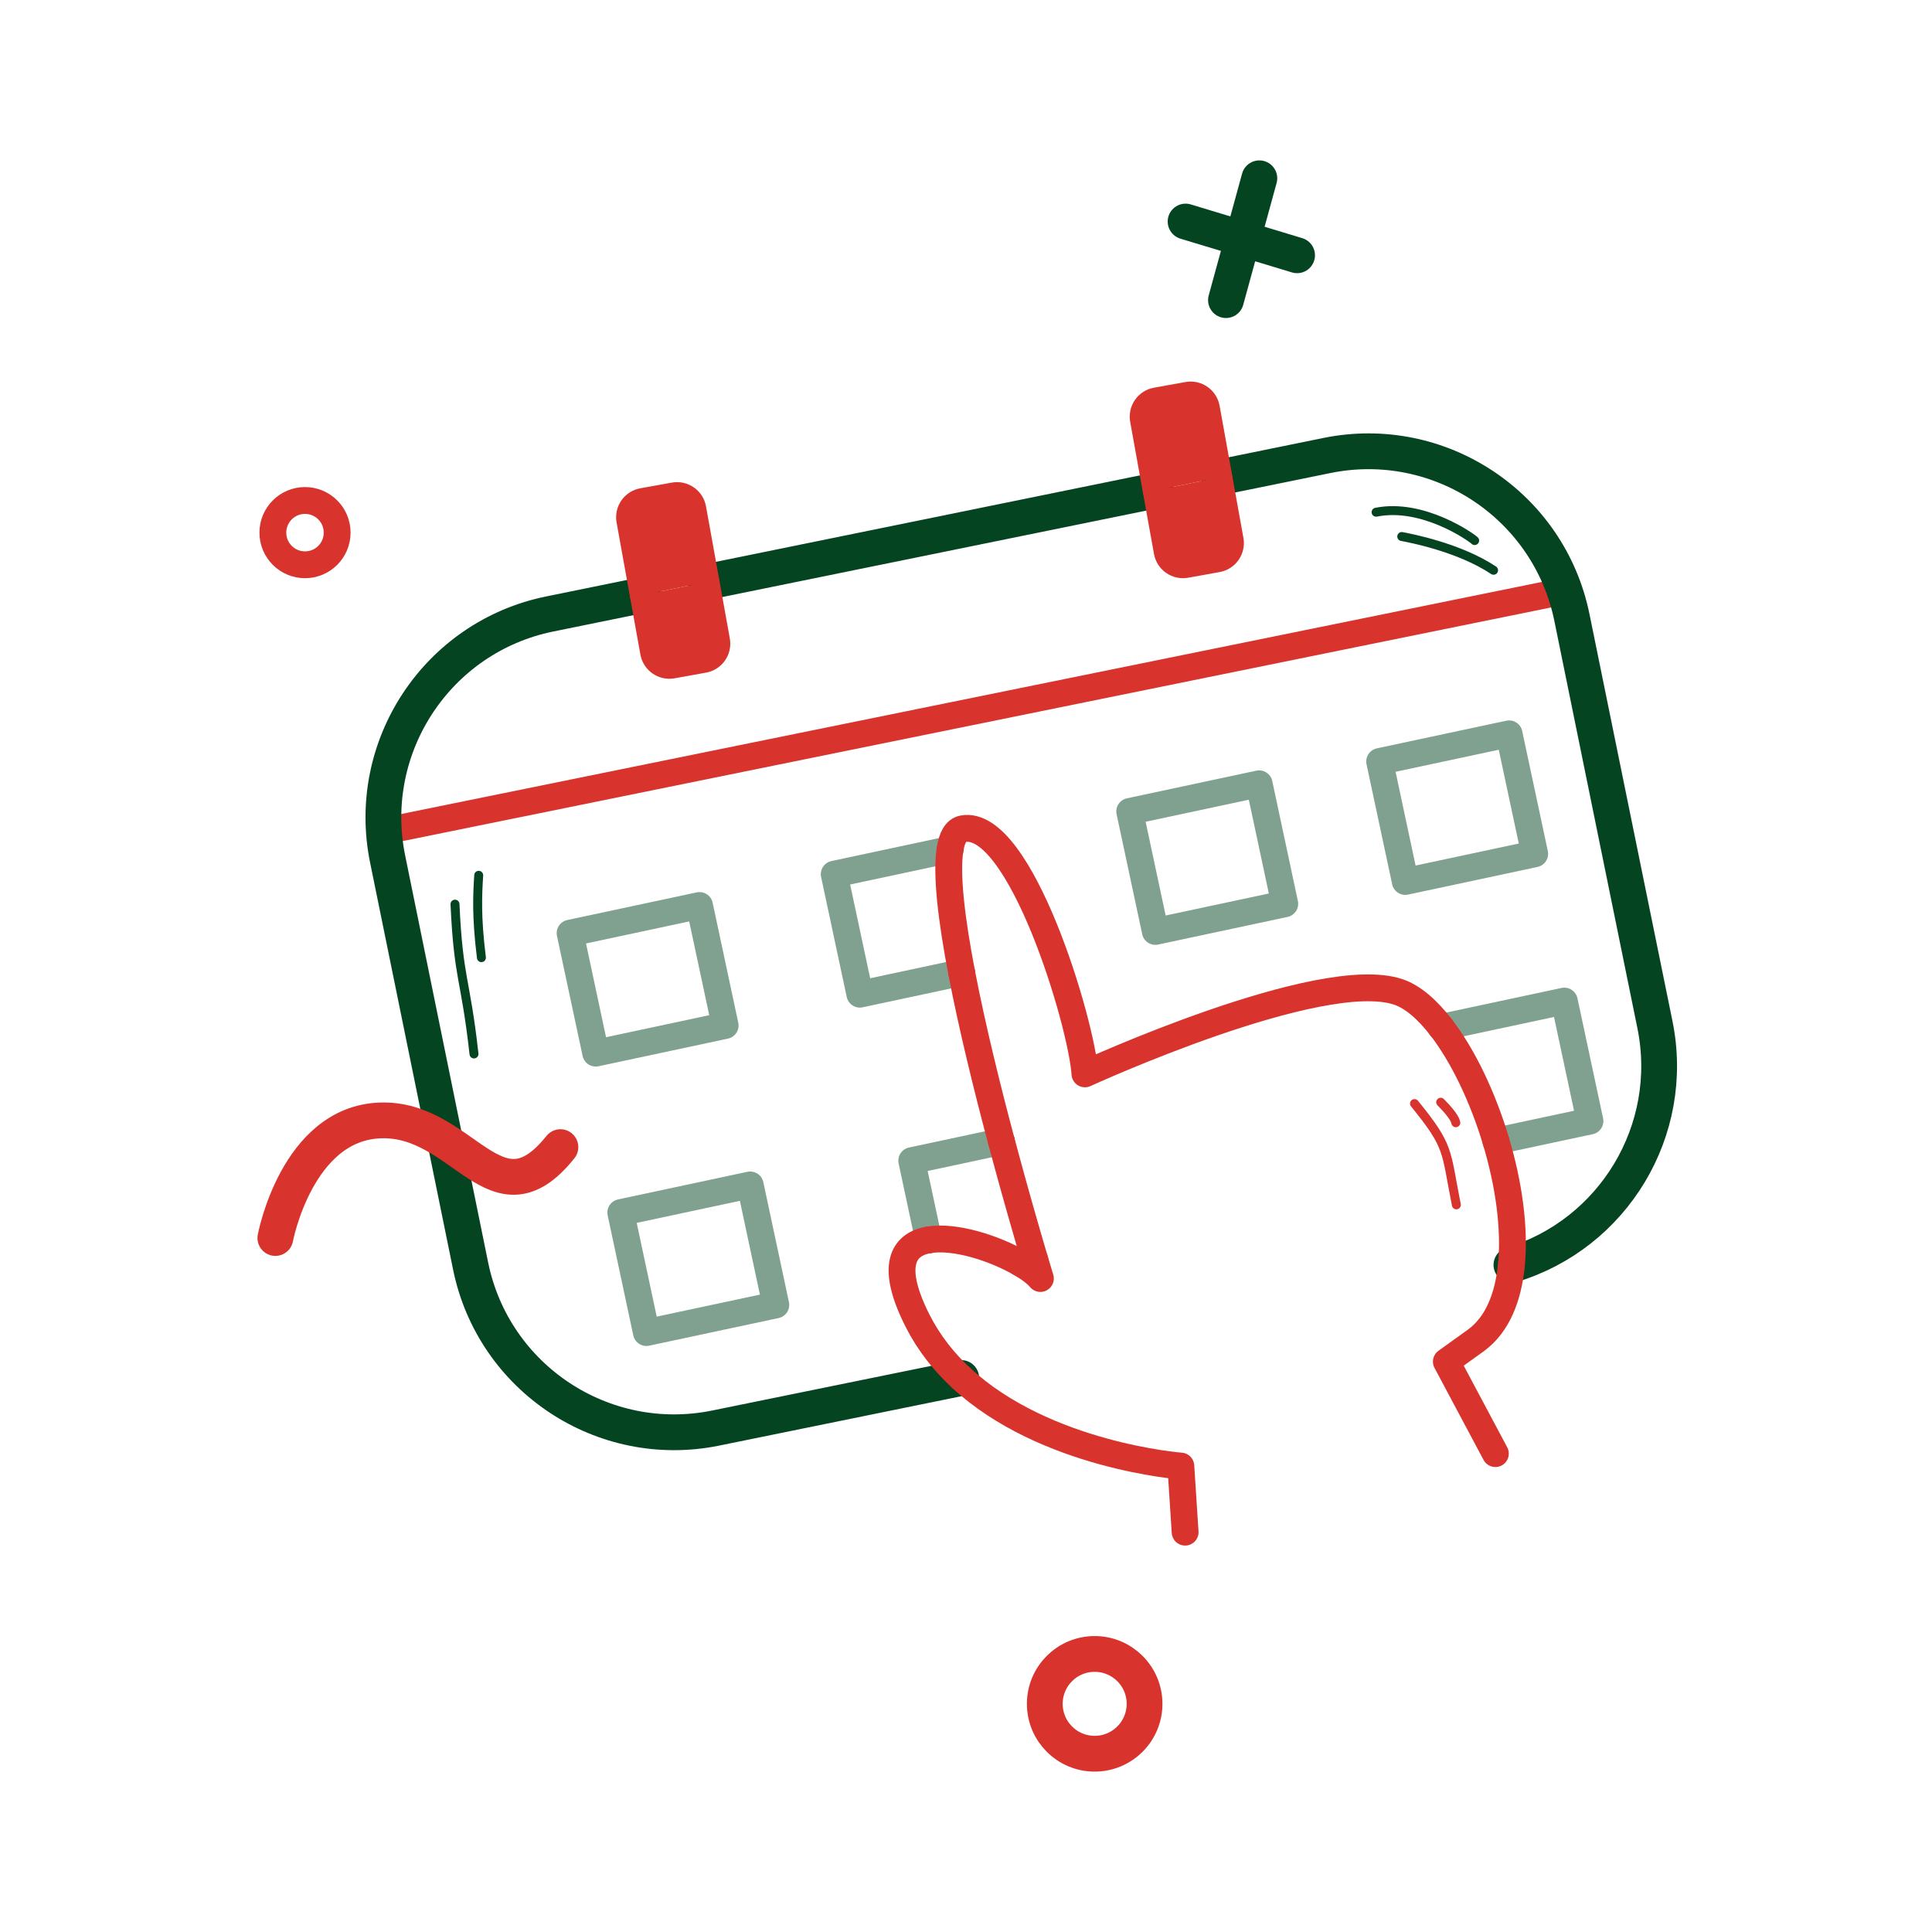 <?xml version="1.0" encoding="UTF-8" standalone="no"?><!DOCTYPE svg PUBLIC "-//W3C//DTD SVG 1.1//EN" "http://www.w3.org/Graphics/SVG/1.1/DTD/svg11.dtd"><svg width="100%" height="100%" viewBox="0 0 4500 4500" version="1.1" xmlns="http://www.w3.org/2000/svg" xmlns:xlink="http://www.w3.org/1999/xlink" xml:space="preserve" xmlns:serif="http://www.serif.com/" style="fill-rule:evenodd;clip-rule:evenodd;stroke-linecap:round;stroke-linejoin:round;stroke-miterlimit:1.5;"><rect id="Artboard6" x="0" y="0" width="4500" height="4500" style="fill:none;"/><path d="M895.367,1935.83l2736.62,-556.772" style="fill:none;stroke:#d9332e;stroke-width:62.5px;"/><path d="M2839.07,1112.25l251.54,-51.291c261.626,-53.348 517.344,115.747 570.692,377.373l193.319,948.066c50.354,246.944 -97.469,488.625 -334.225,559.833" style="fill:none;stroke:#044421;stroke-width:83.33px;stroke-linecap:butt;"/><path d="M2238.92,3209.6l-572.067,116.65c-261.626,53.348 -517.344,-115.748 -570.692,-377.374l-193.319,-948.065c-53.348,-261.626 115.747,-517.344 377.373,-570.692l218.093,-44.471" style="fill:none;stroke:#044421;stroke-width:83.33px;stroke-linecap:butt;"/><path d="M1644.48,1355.84l1048.43,-213.784" style="fill:none;stroke:#044421;stroke-width:83.33px;stroke-linecap:butt;"/><path d="M1629.31,2109.1l59.678,279.492l-301.439,64.364l-59.678,-279.491l301.439,-64.365Z" style="fill:none;stroke:#81a190;stroke-width:62.5px;"/><path d="M1747.36,2759.92l59.678,279.491l-301.438,64.364l-59.678,-279.491l301.438,-64.364Z" style="fill:none;stroke:#81a190;stroke-width:62.5px;"/><path d="M2932.77,1825.63l59.678,279.491l-301.438,64.364l-59.678,-279.491l301.438,-64.364Z" style="fill:none;stroke:#81a190;stroke-width:62.5px;"/><path d="M3356.68,2392.95l286.953,-61.271l59.678,279.491l-218.883,46.737" style="fill:none;stroke:#81a190;stroke-width:62.5px;"/><path d="M2163.03,2887.93l-39.404,-184.543l208.944,-44.614" style="fill:none;stroke:#81a190;stroke-width:62.5px;"/><path d="M2239.83,2265.01l-237.081,50.623l-59.678,-279.491l269.741,-57.597" style="fill:none;stroke:#81a190;stroke-width:62.5px;"/><path d="M3514.92,1709.25l59.678,279.491l-301.438,64.365l-59.678,-279.491l301.438,-64.365Z" style="fill:none;stroke:#81a190;stroke-width:62.5px;"/><circle cx="2549.7" cy="3968.55" r="116.191" style="fill:none;stroke:#d9332e;stroke-width:83.33px;"/><circle cx="710.426" cy="1240.6" r="74.882" style="fill:none;stroke:#d9332e;stroke-width:62.5px;"/><g><path d="M2761.44,516.018l259.728,78.581" style="fill:none;stroke:#044421;stroke-width:83.33px;"/><path d="M2855.51,699.034l77.76,-283.77" style="fill:none;stroke:#044421;stroke-width:83.33px;"/></g><path d="M641.356,2883.57c-0,0 49.966,-266.648 244.063,-273.865c194.097,-7.218 268.76,251.216 419.889,62.172" style="fill:none;stroke:#d9332e;stroke-width:83.33px;"/><g><path d="M2760.38,3568.64l-9.96,-153.903c0,-0 -316.008,-23.932 -511.499,-205.14" style="fill:none;stroke:#d9332e;stroke-width:62.5px;"/><path d="M2238.92,3209.6c-40.083,-37.155 -75.1,-80.923 -101.287,-132.452c-64.975,-127.853 -35.291,-178.722 25.399,-189.219" style="fill:none;stroke:#d9332e;stroke-width:62.5px;"/><path d="M2163.03,2887.93c61.175,-10.579 153.854,19.862 212.847,53.829" style="fill:none;stroke:#d9332e;stroke-width:62.5px;"/><path d="M2375.88,2941.75c21.108,12.154 37.903,24.759 47.399,36.098c0,0 -4.837,-15.766 -13.055,-43.431" style="fill:none;stroke:#d9332e;stroke-width:62.5px;"/><path d="M2410.22,2934.42c-16.336,-54.993 -46.033,-157.005 -77.651,-275.653" style="fill:none;stroke:#d9332e;stroke-width:62.5px;"/><path d="M2332.57,2658.77c-33.213,-124.633 -68.547,-267.623 -92.743,-393.759" style="fill:none;stroke:#d9332e;stroke-width:62.5px;"/><path d="M2239.83,2265.01c-23.354,-121.742 -36.333,-227.784 -27.018,-286.465" style="fill:none;stroke:#d9332e;stroke-width:62.5px;"/><path d="M2212.81,1978.54c4.45,-28.03 13.987,-45.253 29.909,-48.22c133.213,-24.823 276.567,451.777 284.324,570.928c-0,-0 549.385,-252.304 730.348,-190.692c33.244,11.318 67.222,40.829 99.283,82.39" style="fill:none;stroke:#d9332e;stroke-width:62.5px;"/><path d="M3356.68,2392.95c50.98,66.085 97.116,162.635 127.748,264.957" style="fill:none;stroke:#d9332e;stroke-width:62.5px;"/><path d="M3484.43,2657.91c29.353,98.052 44.471,201.403 35.974,288.324" style="fill:none;stroke:#d9332e;stroke-width:62.5px;"/><path d="M3520.4,2946.23c-7.416,75.863 -32.819,139.21 -82.446,175.594l-69.1,49.646l114.186,214.253" style="fill:none;stroke:#d9332e;stroke-width:62.5px;"/></g><path d="M1498.31,1385.64l-31.418,-174.253c-3.651,-20.251 9.825,-39.657 30.076,-43.308l73.384,-13.231c20.251,-3.651 39.657,9.826 43.308,30.077l30.815,170.91" style="fill:#d9332e;stroke:#d9332e;stroke-width:62.5px;"/><path d="M1644.48,1355.84l24.661,136.774c3.651,20.251 -9.826,39.656 -30.077,43.308l-73.384,13.231c-20.251,3.651 -39.656,-9.826 -43.308,-30.077l-24.057,-133.431" style="fill:#d9332e;stroke:#d9332e;stroke-width:62.5px;"/><path d="M2692.91,1142.06l-29.738,-164.935c-3.651,-20.251 9.825,-39.657 30.076,-43.308l73.385,-13.231c20.25,-3.651 39.656,9.825 43.307,30.076l29.135,161.593" style="fill:#d9332e;stroke:#d9332e;stroke-width:62.5px;"/><path d="M2839.07,1112.25l26.341,146.092c3.651,20.251 -9.826,39.656 -30.077,43.308l-73.384,13.231c-20.251,3.651 -39.656,-9.826 -43.308,-30.077l-25.737,-142.749" style="fill:#d9332e;stroke:#d9332e;stroke-width:62.5px;"/><path d="M3294.65,2570.43c82.813,101.925 71.907,107.93 97.497,235.882" style="fill:none;stroke:#d9332e;stroke-width:20.83px;"/><path d="M3355.66,2567.28c34.1,34.1 34.629,46.015 35.225,47.805" style="fill:none;stroke:#d9332e;stroke-width:20.83px;"/><path d="M3205.17,1193.04c108.88,-21.776 222.115,58.571 229.591,66.047" style="fill:none;stroke:#044421;stroke-width:20.83px;"/><path d="M3264.93,1249.65c17.917,3.36 133.466,25.025 213.866,78.628" style="fill:none;stroke:#044421;stroke-width:20.83px;"/><path d="M1059.78,2105.95c7.996,175.911 24.482,171.208 44.227,348.909" style="fill:none;stroke:#044421;stroke-width:20.83px;"/><path d="M1115.01,2038.72c-2.772,44.35 -5.712,95.834 6.29,191.85" style="fill:none;stroke:#044421;stroke-width:20.83px;"/></svg>